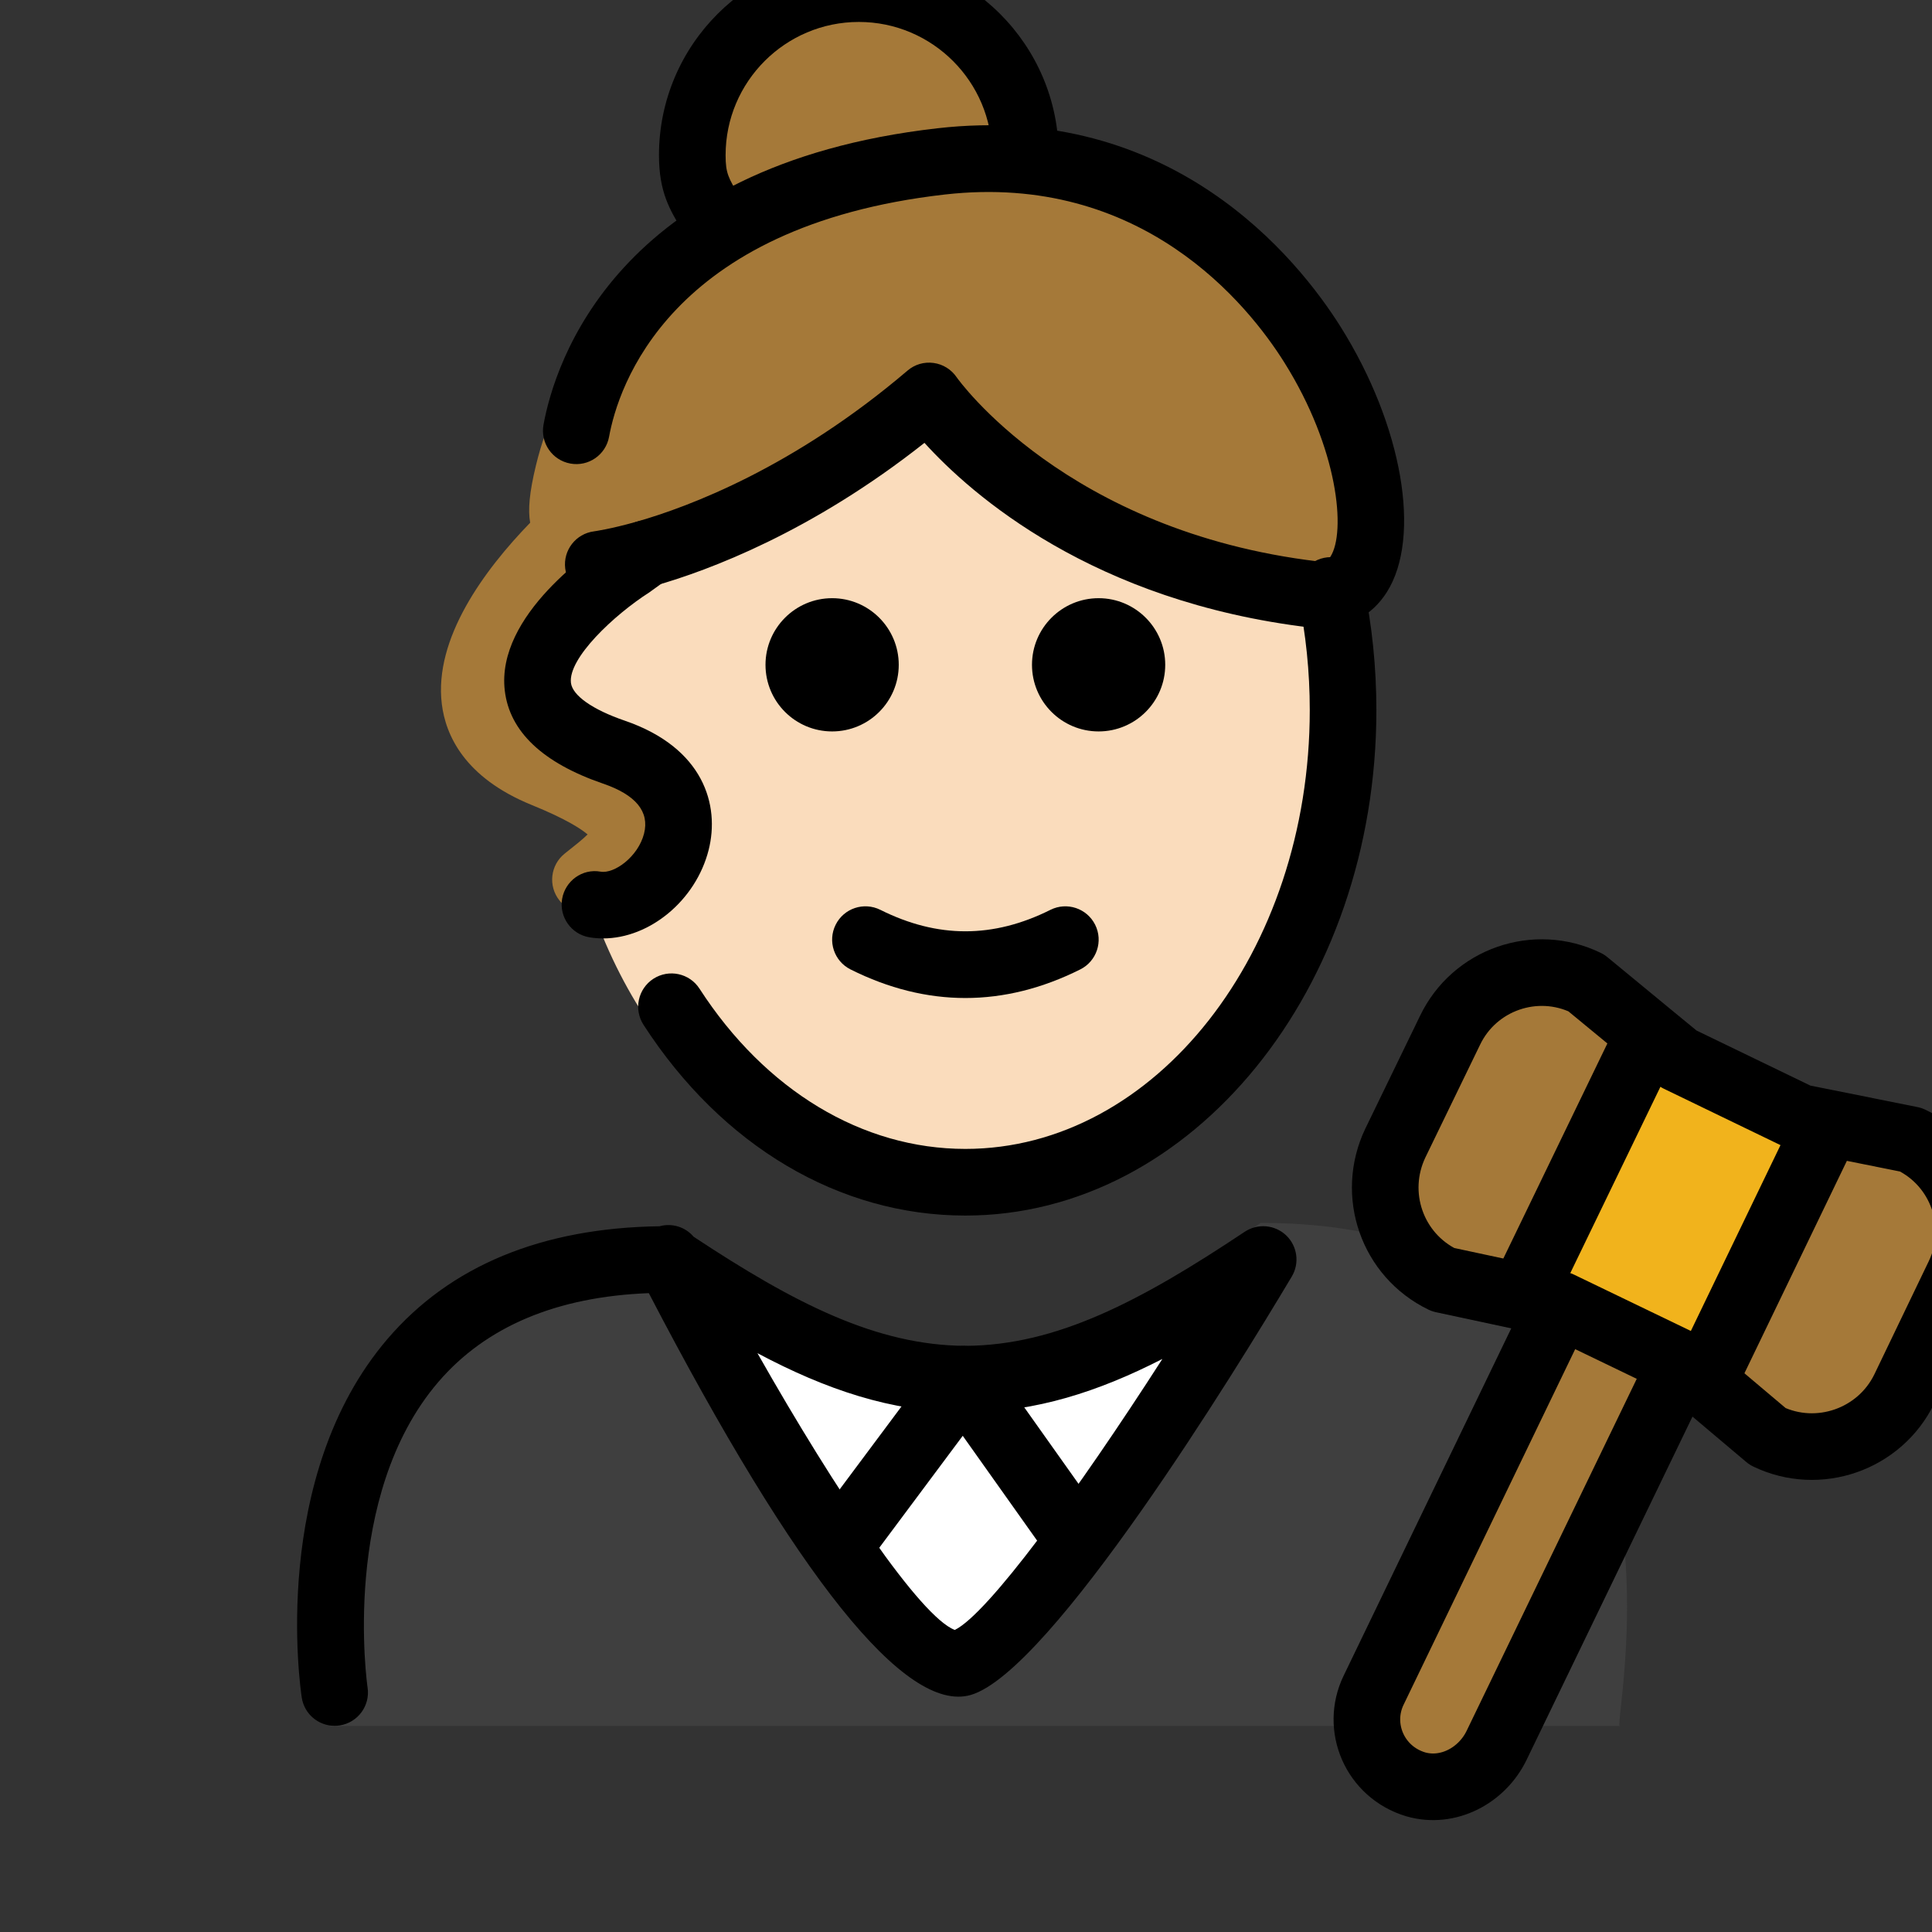 <svg viewBox="7 7 58 58" xmlns="http://www.w3.org/2000/svg">
  <rect x="7" y="7" width="58" height="58" fill="#333333" stroke="none"/>
  <defs>
    <linearGradient id="yellow-gradient" x1="0%" x2="0%" y1="0%" y2="100%">
      <stop offset="0%" style="stop-color:#FDE02F;stop-opacity:1;"/>
      <stop offset="100%" style="stop-color:#F7B209;stop-opacity:1;"/>
    </linearGradient>
  </defs>
  <g id="color">
    <path d="M16.924,58.817c0,0-1.913-14.92,10.087-14.92c3.192,2.128,5.14,3.581,8.875,3.592 c3.735,0.011,5.769-1.649,8.961-3.777c14.011,0,10.548,15.005,10.778,15.105" fill="#3F3F3F"/>
    <path d="M44.969,44.434l-3.886,5.973l-2.594,4.499c-1.207,2.094-4.228,2.096-5.438,0.004l-2.599-4.496 l-3.458-5.98C33.136,49.726,39.127,49.726,44.969,44.434z" fill="#FFFFFF"/>
    <path d="M64.369,41.217c1.53,0.73,2.17,2.57,1.43,4.09l-1.63,3.39c-0.74,1.52-2.58,2.16-4.1,1.43l-2.05-1.73 l0.37-0.44l3.4-7.05l0.04-0.2L64.369,41.217z" fill="#A57939"/>
    <polygon fill="#F1B31C" points="61.829,40.706 61.789,40.907 58.389,47.956 58.019,48.397 57.489,47.947 57.469,47.926 53.819,46.166 53.799,46.166 52.839,45.956 52.969,45.346 56.379,38.297 56.549,38.096 57.389,38.786 61.029,40.547"/>
    <path d="M57.469,47.926l0.02,0.02l-0.06,0.07l-5.5,11.38c-0.44,0.91-1.46,1.45-2.43,1.17 c-1.23-0.37-1.8-1.72-1.26-2.83l5.54-11.48l0.02-0.09h0.02L57.469,47.926z" fill="#A57939"/>
    <path d="M54.619,36.507l1.93,1.59l-0.17,0.2l-3.41,7.05l-0.13,0.61l-2.52-0.54c-1.53-0.74-2.16-2.57-1.43-4.1 l1.64-3.38C51.259,36.407,53.099,35.767,54.619,36.507z" fill="#A57939"/>
  </g>
  <g id="hair">
    <path d="M37.223,11.777l0.559-0.118c0-2.761-2.239-5-5-5c-2.761,0-5,2.239-5,5 c0,0.926,0.252,1.226,0.691,1.97l1.175-0.249c-2.37,1.159-3.822,2.772-4.628,4.408 c-1.056,0.608-1.615,1.886-1.929,3.177c-0.202,0.83-0.243,1.345-0.175,1.727 c-1.383,1.427-2.891,3.473-2.653,5.439c0.113,0.93,0.674,2.213,2.704,3.037c1.042,0.423,1.488,0.725,1.673,0.882 c-0.146,0.147-0.394,0.343-0.573,0.484l-0.114,0.091c-0.432,0.344-0.503,0.973-0.159,1.405 c0.197,0.248,0.488,0.377,0.783,0.377c0.218,0,0.438-0.071,0.622-0.218l0.109-0.087 c0.694-0.549,1.558-1.232,1.405-2.3c-0.137-0.959-1.004-1.68-2.994-2.488 c-1.365-0.554-1.444-1.208-1.47-1.424c-0.131-1.079,0.924-2.574,2.087-3.791c0.622,0.145,1.368,0.12,2.005,0.115 c1.298-0.01,2.484-0.712,3.103-1.769c1.593-0.758,3.474-1.876,5.449-3.558c0,0,3.392,4.986,11.558,5.96 C50.529,25.333,47.251,12.233,37.223,11.777z" fill="#a57939"/>
  </g>
  <g id="skin">
    <path d="M46.451,24.847c-8.167-0.973-11.558-5.96-11.558-5.96c-3.492,2.974-6.723,4.228-8.502,4.735 c-0.902,0.257-1.431,0.322-1.431,0.322l-0.066-0.402c-0.175,0.166-0.352,0.342-0.526,0.523 c-0.346,1.411-0.535,2.908-0.535,4.461c0,0.3,0.049,0.597,0.124,0.891c1.813,0.767,2.624,1.468,2.755,2.385 c0.152,1.067-0.711,1.751-1.405,2.3l-0.109,0.087c-0.118,0.094-0.253,0.146-0.39,0.179 c1.853,5.229,6.156,8.644,11.174,8.644c6.71,0,12.149-6.099,12.149-14.486c0-1.43-0.169-2.809-0.465-4.121 C47.383,24.741,46.98,24.91,46.451,24.847z" fill="#fadcbc"/>
  </g>
  <g id="line">
    <path d="M28.474,14.629c-0.343,0-0.676-0.176-0.862-0.492l-0.137-0.23c-0.372-0.617-0.692-1.149-0.692-2.248 c0-3.309,2.691-6,6-6s6,2.691,6,6c0,0.552-0.447,1-1,1c-0.553,0-1-0.448-1-1c0-2.206-1.794-4-4-4c-2.206,0-4,1.794-4,4 c0,0.543,0.086,0.686,0.405,1.217l0.146,0.245c0.28,0.476,0.122,1.089-0.353,1.369 C28.821,14.585,28.646,14.629,28.474,14.629z"/>
    <path d="M41.981,26.958c0,1.105-0.896,2-2,2s-2-0.895-2-2c0-1.103,0.896-2,2-2S41.981,25.855,41.981,26.958"/>
    <path d="M33.981,26.958c0,1.105-0.896,2-2,2s-2-0.895-2-2c0-1.103,0.896-2,2-2S33.981,25.855,33.981,26.958"/>
    <path d="M35.981,36.961c-1.152,0-2.304-0.286-3.447-0.858c-0.494-0.247-0.694-0.848-0.447-1.342 c0.247-0.494,0.846-0.694,1.342-0.447c1.718,0.859,3.388,0.859,5.106,0c0.495-0.247,1.095-0.046,1.342,0.447 c0.247,0.494,0.047,1.095-0.447,1.342C38.285,36.675,37.133,36.961,35.981,36.961z"/>
    <path d="M35.981,43.492c-3.786,0-7.308-2.087-9.662-5.726c-0.3-0.464-0.167-1.083,0.297-1.383 c0.464-0.299,1.083-0.167,1.383,0.297c1.978,3.058,4.888,4.811,7.982,4.811c5.701,0,10.339-5.909,10.339-13.173 c0-1.147-0.116-2.287-0.346-3.388c-0.113-0.54,0.233-1.07,0.774-1.183c0.538-0.113,1.07,0.234,1.183,0.775 c0.258,1.235,0.389,2.512,0.389,3.796C48.32,36.685,42.785,43.492,35.981,43.492z"/>
    <path d="M17.045,58.81c-0.484,0-0.91-0.352-0.986-0.847c-0.041-0.27-0.973-6.633,2.581-10.775 c1.88-2.191,4.625-3.325,8.162-3.375c0.375-0.103,0.772,0.021,1.021,0.314c3.049,2.016,5.502,3.263,8.161,3.276 c2.723-0.014,5.229-1.321,8.383-3.424c0.389-0.259,0.905-0.214,1.244,0.107c0.338,0.322,0.409,0.836,0.169,1.237 c-1.652,2.771-7.233,11.865-9.641,12.562c-1.952,0.554-5.2-3.493-9.661-12.064 c-2.763,0.106-4.886,1-6.314,2.661c-2.956,3.437-2.138,9.12-2.129,9.178c0.083,0.545-0.292,1.055-0.838,1.139 C17.146,58.808,17.096,58.81,17.045,58.81z M29.739,47.623c2.362,4.171,4.901,7.922,5.925,8.309 c0.991-0.487,3.646-4.111,6.231-8.135c-1.95,0.998-3.797,1.577-5.803,1.605c-0.021,0.001-0.043,0.002-0.065,0.001 c-0.008,0-0.014,0-0.021,0h-0.045c-0.016-0.001-0.028-0.001-0.042,0c-0.015,0-0.029,0-0.044-0.001 C33.755,49.373,31.814,48.727,29.739,47.623z"/>
    <path d="M57.429,48.017l-5.5,11.38c-0.44,0.91-1.46,1.45-2.43,1.17c-1.23-0.37-1.8-1.72-1.26-2.83l5.54-11.48" fill="none" stroke="#000000" stroke-linecap="round" stroke-linejoin="round" stroke-miterlimit="10" stroke-width="2"/>
    <path d="M56.549,38.096l-1.93-1.59c-1.52-0.74-3.36-0.1-4.09,1.43l-1.64,3.38c-0.73,1.53-0.1,3.36,1.43,4.1l2.52,0.54l0.96,0.21h0.02 l3.65,1.76l0.02,0.02l0.53,0.45l2.05,1.73c1.52,0.73,3.36,0.09,4.1-1.43l1.63-3.39c0.74-1.52,0.1-3.36-1.43-4.09l-2.54-0.51 l-0.8-0.16l-3.64-1.76L56.549,38.096z" fill="none" stroke="#000000" stroke-linecap="round" stroke-linejoin="round" stroke-miterlimit="10" stroke-width="2"/>
    <line fill="none" stroke="#000000" stroke-linecap="round" stroke-linejoin="round" stroke-miterlimit="10" stroke-width="2" x1="61.789" x2="58.389" y1="40.907" y2="47.956"/>
    <line fill="none" stroke="#000000" stroke-linecap="round" stroke-linejoin="round" stroke-miterlimit="10" stroke-width="2" x1="52.969" x2="56.379" y1="45.346" y2="38.297"/>
    <path d="M32.16,54.446c-0.208,0-0.417-0.065-0.597-0.198c-0.443-0.33-0.534-0.957-0.204-1.399l3.761-5.043 c0.192-0.256,0.512-0.392,0.814-0.402c0.32,0.004,0.619,0.16,0.804,0.421l3.378,4.76 c0.319,0.451,0.214,1.075-0.236,1.395c-0.451,0.32-1.074,0.213-1.395-0.236l-2.583-3.64l-2.938,3.941 C32.767,54.308,32.465,54.446,32.16,54.446z"/>
    <path d="M46.661,25.859c-0.107,0-0.217-0.006-0.328-0.02c-6.531-0.778-10.17-3.989-11.58-5.544 c-3.391,2.68-6.482,3.831-8.088,4.288c-0.95,0.271-1.521,0.345-1.583,0.353c-0.556,0.065-1.048-0.323-1.114-0.871 c-0.067-0.547,0.32-1.045,0.867-1.114l0,0c0.005-0.001,0.48-0.064,1.281-0.291 c1.574-0.449,4.722-1.633,8.128-4.534c0.215-0.184,0.494-0.269,0.782-0.23c0.281,0.038,0.533,0.194,0.693,0.429 c0.029,0.043,3.278,4.627,10.85,5.529c0.247,0.029,0.306-0.039,0.374-0.146c0.466-0.734,0.24-3.231-1.385-5.824 c-1.091-1.742-4.281-5.714-10.191-5.045c-8.302,0.945-9.816,5.805-10.082,7.272 c-0.099,0.544-0.619,0.905-1.163,0.805c-0.543-0.099-0.904-0.619-0.806-1.163 c0.329-1.81,2.153-7.8,11.824-8.902c7.039-0.804,10.82,3.908,12.113,5.971 c1.85,2.953,2.43,6.299,1.379,7.957C48.19,25.476,47.483,25.859,46.661,25.859z"/>
    <path d="M25.106,35.172c-0.138,0-0.274-0.011-0.41-0.033c-0.544-0.091-0.912-0.607-0.821-1.151 c0.092-0.544,0.606-0.917,1.151-0.821c0.413,0.076,1.134-0.45,1.309-1.143c0.167-0.658-0.247-1.162-1.23-1.499 c-1.812-0.622-2.806-1.561-2.951-2.792c-0.268-2.269,2.635-4.235,3.219-4.606l0.434-0.315 c0.448-0.322,1.075-0.221,1.396,0.227c0.322,0.448,0.221,1.073-0.227,1.396l-0.482,0.348 c-1.071,0.685-2.441,1.981-2.354,2.717c0.046,0.379,0.648,0.803,1.613,1.134c2.377,0.815,2.86,2.54,2.521,3.882 C27.888,34.039,26.495,35.172,25.106,35.172z"/>
  </g>
</svg>